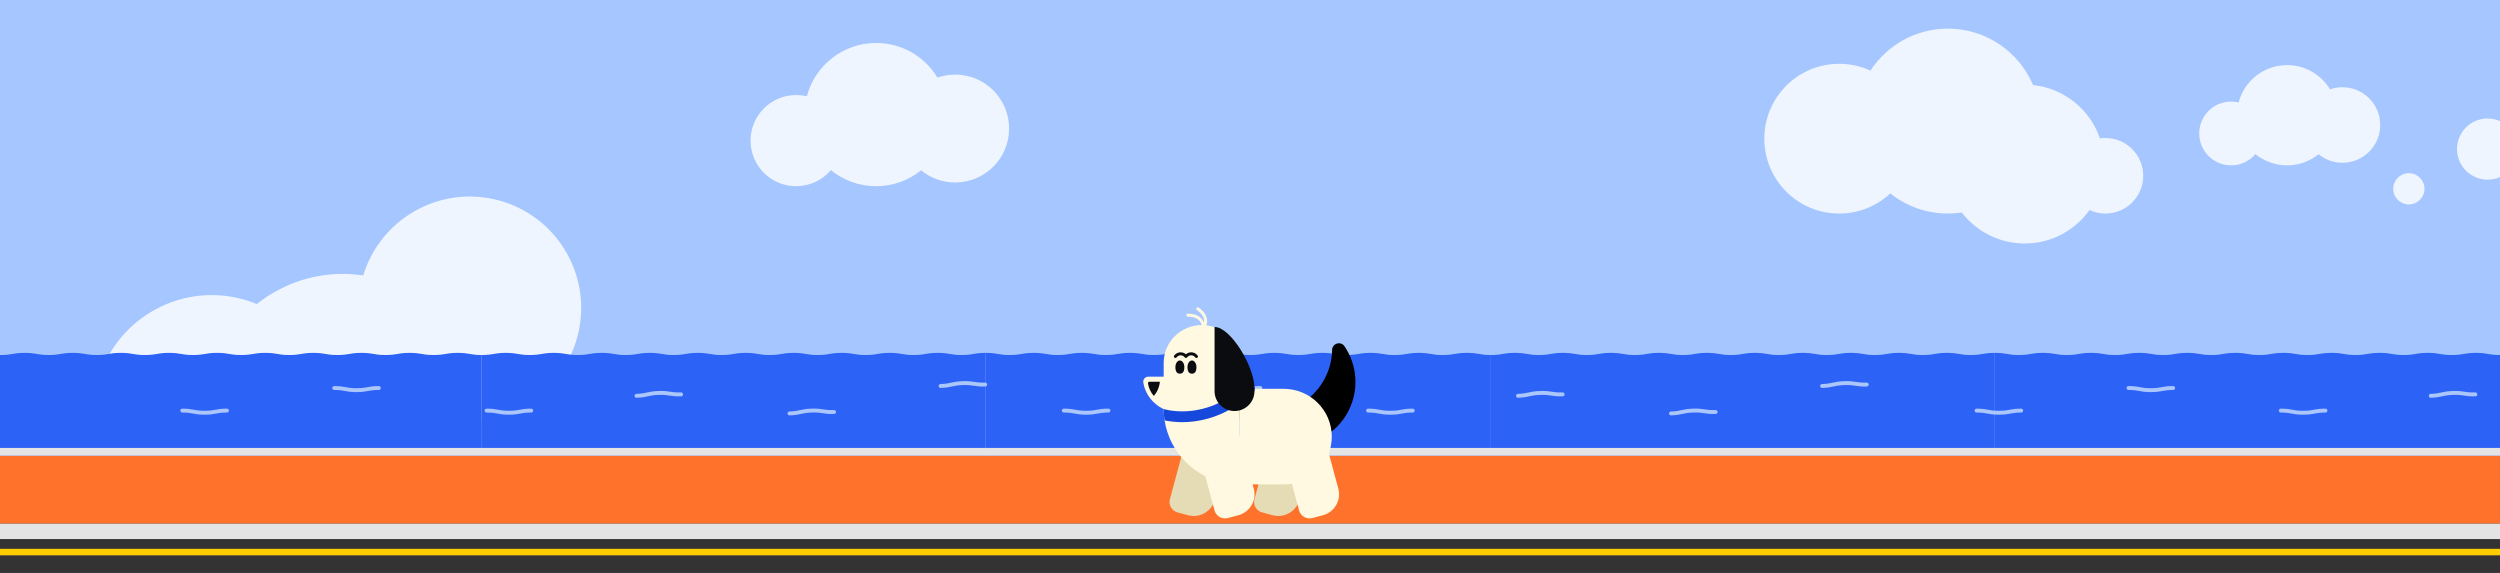 <svg width="1920" height="440" viewBox="0 0 1920 440" fill="none" xmlns="http://www.w3.org/2000/svg">
<rect x="0" y="0" width="1920" height="440" fill="#808080" stroke="none"/>
<g clip-path="url(#clip0_1923_12479)">
<rect width="1920" height="440" fill="#A5C6FF"/>
<path fill-rule="evenodd" clip-rule="evenodd" d="M210.405 224.54C205.738 227.235 201.354 230.232 197.264 233.492C172.124 223.142 142.629 224.153 117.264 238.797C90.801 254.076 74.942 280.669 72.27 308.938C66.186 309.47 60.119 311.308 54.481 314.563C33.843 326.479 26.771 352.869 38.687 373.508C50.603 394.147 76.994 401.219 97.633 389.303C99.492 388.229 101.242 387.038 102.877 385.744C129.011 408.605 166.773 414.958 199.527 400.348C232.372 425.14 278.169 429.396 316.051 407.525C348.149 388.993 366.843 356.161 368.733 321.722C380.648 320.618 392.521 316.984 403.563 310.609C444.485 286.983 458.506 234.656 434.88 193.734C411.253 152.812 358.927 138.791 318.005 162.417C298.455 173.705 285.044 191.543 278.945 211.558C256.1 208.106 231.97 212.09 210.405 224.54Z" fill="#EFF5FF"/>
<path fill-rule="evenodd" clip-rule="evenodd" d="M1496 164C1499.62 164 1503.18 163.729 1506.66 163.206C1517.81 177.677 1535.32 187 1555 187C1575.54 187 1593.7 176.852 1604.76 161.297C1608.48 163.031 1612.63 164 1617 164C1633.02 164 1646 151.016 1646 135C1646 118.984 1633.02 106 1617 106C1615.56 106 1614.14 106.105 1612.75 106.309C1605.22 84.222 1585.38 67.835 1561.41 65.332C1550.62 39.866 1525.4 22 1496 22C1471.09 22 1449.18 34.827 1436.51 54.236C1429.2 50.874 1421.07 49 1412.5 49C1380.74 49 1355 74.744 1355 106.5C1355 138.256 1380.74 164 1412.5 164C1427.67 164 1441.47 158.124 1451.75 148.524C1463.88 158.21 1479.27 164 1496 164Z" fill="#EFF5FF"/>
<path fill-rule="evenodd" clip-rule="evenodd" d="M1756.5 127C1765.65 127 1774.06 123.806 1780.67 118.471C1785.66 122.552 1792.05 125 1799 125C1815.02 125 1828 112.016 1828 96C1828 79.984 1815.02 67 1799 67C1795.66 67 1792.45 67.564 1789.47 68.603C1782.72 57.453 1770.48 50 1756.5 50C1738.63 50 1723.6 62.175 1719.26 78.682C1717.41 78.236 1715.49 78 1713.5 78C1699.97 78 1689 88.969 1689 102.5C1689 116.031 1699.97 127 1713.5 127C1720.99 127 1727.69 123.642 1732.18 118.35C1738.81 123.757 1747.28 127 1756.5 127Z" fill="#EFF5FF"/>
<path fill-rule="evenodd" clip-rule="evenodd" d="M672.857 143C685.933 143 697.943 138.437 707.382 130.816C714.519 136.646 723.637 140.143 733.572 140.143C756.452 140.143 775 121.595 775 98.714C775 75.834 756.452 57.286 733.572 57.286C728.801 57.286 724.218 58.092 719.953 59.576C710.319 43.647 692.831 33 672.857 33C647.329 33 625.863 50.392 619.662 73.974C617.022 73.337 614.265 73 611.429 73C592.099 73 576.429 88.67 576.429 108C576.429 127.33 592.099 143 611.429 143C622.124 143 631.699 138.203 638.119 130.643C647.59 138.368 659.682 143 672.857 143Z" fill="#EFF5FF"/>
<circle cx="1850" cy="145" r="12" fill="#EFF5FF"/>
<circle cx="1910.5" cy="114.5" r="23.5" fill="#EFF5FF"/>
<path d="M1145 272.644V364H757V271C766.237 271 766.237 272.644 775.473 272.644C784.71 272.644 784.71 271 793.946 271C803.183 271 803.183 272.644 812.419 272.644C821.656 272.644 821.656 271 830.892 271C840.129 271 840.129 272.644 849.366 272.644C858.602 272.644 858.602 271 867.849 271C877.097 271 877.086 272.644 886.323 272.644C895.559 272.644 895.559 271 904.796 271C914.032 271 914.032 272.644 923.269 272.644C932.505 272.644 932.505 271 941.742 271C950.978 271 950.978 272.644 960.215 272.644C969.452 272.644 969.452 271 978.688 271C987.925 271 987.925 272.644 997.161 272.644C1006.4 272.644 1006.4 271 1015.65 271C1024.89 271 1024.88 272.644 1034.12 272.644C1043.35 272.644 1043.35 271 1052.59 271C1061.83 271 1061.83 272.644 1071.06 272.644C1080.3 272.644 1080.31 271 1089.55 271C1098.78 271 1098.78 272.644 1108.03 272.644C1117.28 272.644 1117.27 271 1126.52 271C1135.76 271 1135.75 272.644 1145 272.644Z" fill="#2D62F6"/>
<path d="M370 272.644V364H757V271C747.787 271 747.787 272.644 738.574 272.644C729.362 272.644 729.362 271 720.149 271C710.936 271 710.936 272.644 701.723 272.644C692.511 272.644 692.511 271 683.298 271C674.085 271 674.085 272.644 664.872 272.644C655.66 272.644 655.66 271 646.436 271C637.213 271 637.223 272.644 628.011 272.644C618.798 272.644 618.798 271 609.585 271C600.372 271 600.372 272.644 591.16 272.644C581.947 272.644 581.947 271 572.734 271C563.521 271 563.521 272.644 554.309 272.644C545.096 272.644 545.096 271 535.883 271C526.67 271 526.671 272.644 517.458 272.644C508.245 272.644 508.245 271 499.022 271C489.798 271 489.809 272.644 480.596 272.644C471.383 272.644 471.383 271 462.171 271C452.958 271 452.958 272.644 443.745 272.644C434.532 272.644 434.521 271 425.309 271C416.096 271 416.096 272.644 406.872 272.644C397.649 272.644 397.66 271 388.436 271C379.213 271 379.223 272.644 370 272.644Z" fill="#2D62F6"/>
<path d="M370 272.644V364H-18V271C-8.763 271 -8.763 272.644 0.473 272.644C9.71 272.644 9.71 271 18.946 271C28.183 271 28.183 272.644 37.419 272.644C46.656 272.644 46.656 271 55.892 271C65.129 271 65.129 272.644 74.366 272.644C83.602 272.644 83.602 271 92.849 271C102.097 271 102.086 272.644 111.323 272.644C120.559 272.644 120.559 271 129.796 271C139.032 271 139.032 272.644 148.269 272.644C157.505 272.644 157.505 271 166.742 271C175.978 271 175.978 272.644 185.215 272.644C194.452 272.644 194.452 271 203.688 271C212.925 271 212.925 272.644 222.161 272.644C231.398 272.644 231.398 271 240.645 271C249.892 271 249.882 272.644 259.118 272.644C268.355 272.644 268.355 271 277.591 271C286.828 271 286.828 272.644 296.064 272.644C305.301 272.644 305.312 271 314.548 271C323.785 271 323.785 272.644 333.032 272.644C342.28 272.644 342.269 271 351.516 271C360.763 271 360.753 272.644 370 272.644Z" fill="#2D62F6"/>
<path d="M1920 272.644V364H1532V271C1541.24 271 1541.24 272.644 1550.47 272.644C1559.71 272.644 1559.71 271 1568.95 271C1578.18 271 1578.18 272.644 1587.42 272.644C1596.66 272.644 1596.66 271 1605.89 271C1615.13 271 1615.13 272.644 1624.37 272.644C1633.6 272.644 1633.6 271 1642.85 271C1652.1 271 1652.09 272.644 1661.32 272.644C1670.56 272.644 1670.56 271 1679.8 271C1689.03 271 1689.03 272.644 1698.27 272.644C1707.51 272.644 1707.51 271 1716.74 271C1725.98 271 1725.98 272.644 1735.21 272.644C1744.45 272.644 1744.45 271 1753.69 271C1762.92 271 1762.92 272.644 1772.16 272.644C1781.4 272.644 1781.4 271 1790.65 271C1799.89 271 1799.88 272.644 1809.12 272.644C1818.35 272.644 1818.35 271 1827.59 271C1836.83 271 1836.83 272.644 1846.06 272.644C1855.3 272.644 1855.31 271 1864.55 271C1873.78 271 1873.78 272.644 1883.03 272.644C1892.28 272.644 1892.27 271 1901.52 271C1910.76 271 1910.75 272.644 1920 272.644Z" fill="#2D62F6"/>
<path d="M1145 272.644V364H1532V271C1522.79 271 1522.79 272.644 1513.57 272.644C1504.36 272.644 1504.36 271 1495.15 271C1485.94 271 1485.94 272.644 1476.72 272.644C1467.51 272.644 1467.51 271 1458.3 271C1449.09 271 1449.09 272.644 1439.87 272.644C1430.66 272.644 1430.66 271 1421.44 271C1412.21 271 1412.22 272.644 1403.01 272.644C1393.8 272.644 1393.8 271 1384.59 271C1375.37 271 1375.37 272.644 1366.16 272.644C1356.95 272.644 1356.95 271 1347.73 271C1338.52 271 1338.52 272.644 1329.31 272.644C1320.1 272.644 1320.1 271 1310.88 271C1301.67 271 1301.67 272.644 1292.46 272.644C1283.25 272.644 1283.25 271 1274.02 271C1264.8 271 1264.81 272.644 1255.6 272.644C1246.38 272.644 1246.38 271 1237.17 271C1227.96 271 1227.96 272.644 1218.74 272.644C1209.53 272.644 1209.52 271 1200.31 271C1191.1 271 1191.1 272.644 1181.87 272.644C1172.65 272.644 1172.66 271 1163.44 271C1154.21 271 1154.22 272.644 1145 272.644Z" fill="#2D62F6"/>
<path d="M1024.44 353.6C1033.01 353.6 1033.01 355.25 1041.58 355.25C1050.15 355.25 1050.15 353.6 1058.72 353.6" stroke="#ABC6FA" stroke-width="3" stroke-miterlimit="10" stroke-linecap="round"/>
<path d="M817 315.33C825.57 315.33 825.57 316.98 834.14 316.98C842.71 316.98 842.71 315.33 851.28 315.33" stroke="#ABC6FA" stroke-width="3" stroke-miterlimit="10" stroke-linecap="round"/>
<path d="M933.68 298C942.25 298 942.25 299.65 950.82 299.65C959.39 299.65 959.39 298 967.96 298" stroke="#ABC6FA" stroke-width="3" stroke-miterlimit="10" stroke-linecap="round"/>
<path d="M1433.64 295.329C1425.07 295.605 1425.02 293.956 1416.45 294.233C1407.89 294.51 1407.94 296.159 1399.37 296.435" stroke="#ABC6FA" stroke-width="3" stroke-miterlimit="10" stroke-linecap="round"/>
<path d="M1050.68 315.33C1059.25 315.33 1059.25 316.98 1067.82 316.98C1076.39 316.98 1076.39 315.33 1084.96 315.33" stroke="#ABC6FA" stroke-width="3" stroke-miterlimit="10" stroke-linecap="round"/>
<path d="M1317.58 316.417C1309.01 316.693 1308.96 315.044 1300.39 315.321C1291.83 315.597 1291.88 317.247 1283.32 317.523" stroke="#ABC6FA" stroke-width="3" stroke-miterlimit="10" stroke-linecap="round"/>
<path d="M1200.08 302.873C1191.51 303.149 1191.46 301.5 1182.89 301.777C1174.33 302.054 1174.38 303.703 1165.82 303.98" stroke="#ABC6FA" stroke-width="3" stroke-miterlimit="10" stroke-linecap="round"/>
<path d="M1518 315.33C1526.57 315.33 1526.57 316.98 1535.14 316.98C1543.71 316.98 1543.71 315.33 1552.28 315.33" stroke="#ABC6FA" stroke-width="3" stroke-miterlimit="10" stroke-linecap="round"/>
<path d="M1634.68 298C1643.25 298 1643.25 299.65 1651.82 299.65C1660.39 299.65 1660.39 298 1668.96 298" stroke="#ABC6FA" stroke-width="3" stroke-miterlimit="10" stroke-linecap="round"/>
<path d="M1751.68 315.33C1760.25 315.33 1760.25 316.98 1768.82 316.98C1777.39 316.98 1777.39 315.33 1785.96 315.33" stroke="#ABC6FA" stroke-width="3" stroke-miterlimit="10" stroke-linecap="round"/>
<path d="M1901.08 302.873C1892.51 303.149 1892.46 301.5 1883.89 301.777C1875.33 302.054 1875.38 303.703 1866.82 303.98" stroke="#ABC6FA" stroke-width="3" stroke-miterlimit="10" stroke-linecap="round"/>
<path d="M140 315.33C148.57 315.33 148.57 316.98 157.14 316.98C165.71 316.98 165.71 315.33 174.28 315.33" stroke="#ABC6FA" stroke-width="3" stroke-miterlimit="10" stroke-linecap="round"/>
<path d="M256.68 298C265.25 298 265.25 299.65 273.82 299.65C282.39 299.65 282.39 298 290.96 298" stroke="#ABC6FA" stroke-width="3" stroke-miterlimit="10" stroke-linecap="round"/>
<path d="M756.637 295.329C748.071 295.605 748.018 293.956 739.452 294.233C730.887 294.51 730.94 296.159 722.375 296.435" stroke="#ABC6FA" stroke-width="3" stroke-miterlimit="10" stroke-linecap="round"/>
<path d="M373.68 315.33C382.25 315.33 382.25 316.98 390.82 316.98C399.39 316.98 399.39 315.33 407.96 315.33" stroke="#ABC6FA" stroke-width="3" stroke-miterlimit="10" stroke-linecap="round"/>
<path d="M640.577 316.417C632.012 316.693 631.958 315.044 623.393 315.321C614.827 315.597 614.881 317.247 606.315 317.523" stroke="#ABC6FA" stroke-width="3" stroke-miterlimit="10" stroke-linecap="round"/>
<path d="M523.079 302.873C514.514 303.149 514.46 301.5 505.895 301.777C497.329 302.054 497.383 303.703 488.817 303.98" stroke="#ABC6FA" stroke-width="3" stroke-miterlimit="10" stroke-linecap="round"/>
<path d="M1920 396H-18V440H1920V396Z" fill="#333333"/>
<path d="M1920 402H-18V414H1920V402Z" fill="#E4E4E4"/>
<path d="M1920 350H-18V402H1920V350Z" fill="#FF722C"/>
<path d="M-18 424H1920" stroke="#FFCE00" stroke-width="5" stroke-miterlimit="10"/>
<path d="M1920 344H-18V350H1920V344Z" fill="#E4E4E4"/>
<path d="M997.281 322.049C1006.2 324.424 1011.5 333.548 1009.11 342.413L997.918 383.931C995.528 392.797 986.349 398.065 977.429 395.689L969.349 393.537C964.889 392.349 962.24 387.788 963.435 383.355L976.792 333.806C979.182 324.941 988.361 319.673 997.281 322.049Z" fill="#E5DCB5"/>
<path d="M932.334 322.053C941.254 324.429 946.554 333.552 944.164 342.418L932.971 383.936C930.581 392.802 921.402 398.069 912.482 395.693L904.402 393.542C899.942 392.354 897.292 387.792 898.487 383.359L911.845 333.811C914.235 324.945 923.414 319.678 932.334 322.053Z" fill="#E5DCB5"/>
<path d="M1035.85 315.1C1023.76 339.334 994.197 349.228 969.831 337.198C957.141 330.929 948.358 319.946 944.578 307.442C946.619 308.939 948.802 310.294 951.11 311.483C975.184 323.896 1005.18 314.393 1017.58 290.407C1021.16 283.465 1022.93 276.074 1023.05 268.783C1023.13 263.712 1029.73 261.716 1032.58 265.923C1042.14 280.057 1044.01 298.754 1035.85 315.108V315.1Z" fill="black"/>
<path d="M952.215 298.613H985.874C1006.27 298.613 1022.81 315.066 1022.81 335.327C1022.81 355.596 1006.26 372.041 985.874 372.041H952.215V298.605V298.613Z" fill="#FFF9E1"/>
<path d="M952.215 278.726V372.049C926.343 372.049 904.394 355.363 896.674 332.226C895.661 329.208 894.892 326.074 894.39 322.856C893.98 320.271 893.746 317.635 893.704 314.942C893.704 314.684 893.704 314.418 893.704 314.152V278.726C893.704 262.664 906.803 249.645 922.964 249.645C939.124 249.645 952.223 262.664 952.223 278.726H952.215Z" fill="#FFF9E1"/>
<path d="M925.372 252.139L923.273 251.466C923.273 251.133 923.022 243.202 912.232 243.202C911.587 243.202 911.069 242.686 911.069 242.046C911.069 241.406 911.587 240.89 912.232 240.89C920.078 240.89 923.323 244.615 924.661 247.641C924.762 246.951 924.779 246.17 924.636 245.338C924.193 242.744 922.378 240.308 919.233 238.105C918.706 237.739 918.58 237.016 918.957 236.492C919.325 235.969 920.053 235.844 920.571 236.21C924.26 238.795 926.393 241.747 926.928 244.997C927.597 249.046 925.464 252.006 925.372 252.131V252.139Z" fill="#FFF9E1"/>
<path d="M918.857 281.911C918.857 285.292 917.711 286.982 915.419 286.982C913.127 286.982 911.981 285.292 911.981 281.911C911.981 279.109 913.52 276.839 915.419 276.839C917.318 276.839 918.857 279.109 918.857 281.911Z" fill="#0B0C10"/>
<path d="M909.58 281.911C909.58 285.292 908.434 286.982 906.142 286.982C903.851 286.982 902.705 285.292 902.705 281.911C902.705 279.109 904.244 276.839 906.142 276.839C908.041 276.839 909.58 279.109 909.58 281.911Z" fill="#0B0C10"/>
<path d="M918.856 274.936C918.48 274.936 918.103 274.753 917.886 274.412C917.853 274.354 916.824 272.882 914.816 272.882C912.809 272.882 911.788 274.354 911.746 274.42C911.529 274.736 911.169 274.936 910.776 274.927C910.391 274.927 910.023 274.728 909.814 274.403C909.781 274.345 908.752 272.874 906.744 272.874C904.737 272.874 903.716 274.345 903.674 274.412C903.315 274.936 902.604 275.077 902.068 274.728C901.541 274.379 901.391 273.672 901.734 273.148C901.801 273.04 903.457 270.571 906.744 270.571C908.618 270.571 909.965 271.377 910.784 272.084C911.604 271.377 912.951 270.571 914.824 270.571C918.112 270.571 919.768 273.04 919.835 273.148C920.186 273.68 920.027 274.395 919.492 274.744C919.3 274.869 919.082 274.927 918.865 274.927L918.856 274.936Z" fill="#0B0C10"/>
<path d="M932.775 289.285C932.775 304.416 920.438 316.679 905.231 316.679C901.433 316.679 897.811 315.914 894.524 314.526C891.37 313.204 888.526 311.317 886.109 308.989C881.935 304.99 879.024 299.677 878.054 293.725C877.928 293.001 878.029 292.295 878.288 291.663C878.598 290.906 879.15 290.266 879.852 289.842C880.438 289.485 881.124 289.285 881.868 289.285H932.775Z" fill="#FFF9E1"/>
<path d="M890.785 293.159C890.417 297.208 888.811 300.991 886.134 304.067C883.784 301.357 882.244 298.089 881.659 294.539C881.584 294.074 881.793 293.741 881.927 293.583C882.06 293.425 882.362 293.159 882.847 293.159H890.793H890.785Z" fill="#0B0C10"/>
<path d="M931.217 322.056C940.137 319.68 949.316 324.948 951.706 333.814L962.899 375.332C965.289 384.197 959.989 393.321 951.069 395.696L942.99 397.848C938.53 399.036 933.94 396.402 932.745 391.969L919.387 342.421C916.997 333.555 922.297 324.432 931.217 322.056Z" fill="#FFF9E1"/>
<path d="M996.155 322.052C1005.07 319.677 1014.25 324.944 1016.64 333.81L1027.84 375.328C1030.23 384.193 1024.93 393.317 1016.01 395.692L1007.93 397.844C1003.47 399.032 998.878 396.398 997.683 391.965L984.325 342.417C981.935 333.551 987.235 324.428 996.155 322.052Z" fill="#FFF9E1"/>
<path d="M962.319 301.689C958.94 304.757 955.561 307.426 952.215 309.745C935.561 321.318 919.727 324.228 908.016 324.228C902.403 324.228 897.736 323.563 894.39 322.856C893.98 320.271 893.746 317.635 893.704 314.942C893.704 314.684 893.704 314.418 893.704 314.152C901.032 316.139 925.749 320.528 952.223 299.353C953.712 298.164 955.201 296.901 956.69 295.545C958.396 293.999 961.04 294.115 962.596 295.811C964.16 297.507 964.034 300.143 962.328 301.689H962.319Z" fill="#1649DB"/>
<path d="M948.099 315.665C939.643 315.665 932.784 308.848 932.784 300.442V251.125C944.996 251.125 963.423 281.387 963.423 298.206V300.442C963.423 308.848 956.564 315.665 948.108 315.665H948.099Z" fill="#0B0C10"/>
</g>
<defs>
<clipPath id="clip0_1923_12479">
<rect width="1920" height="440" fill="white"/>
</clipPath>
</defs>
</svg>
